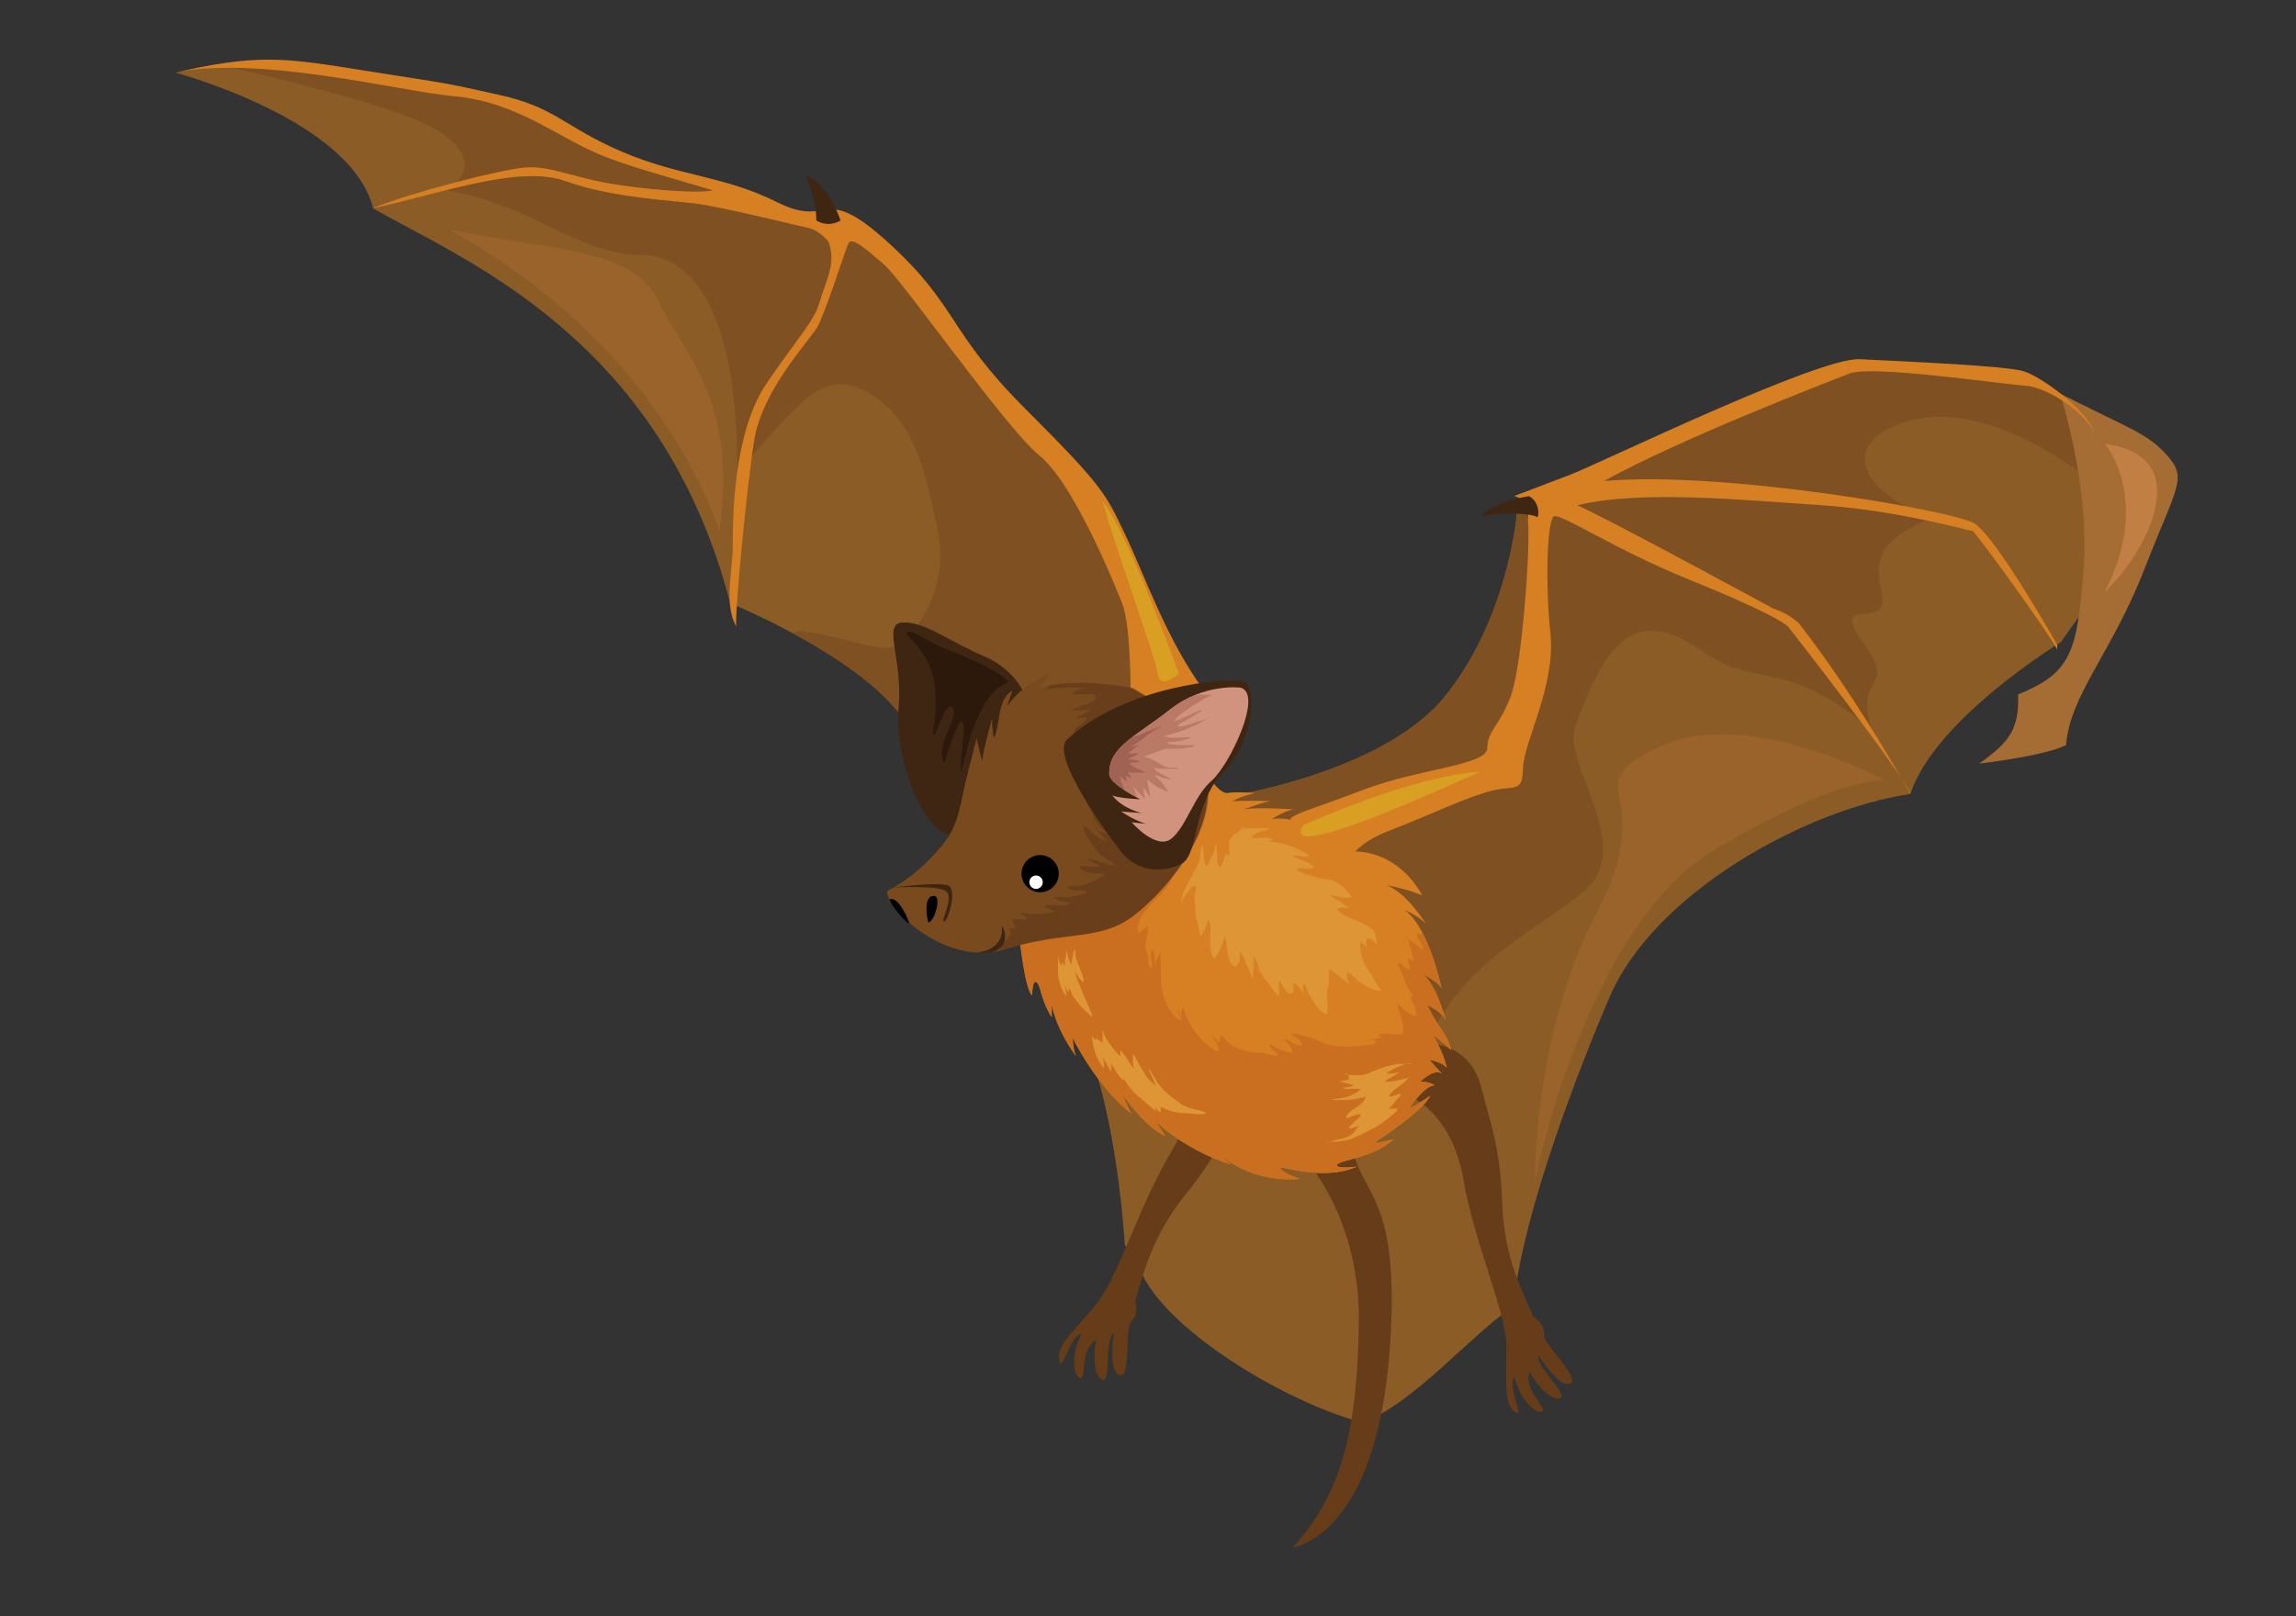 <?xml version="1.0" encoding="UTF-8" standalone="no"?>
<svg
   xmlns:dc="http://purl.org/dc/elements/1.1/"
   xmlns:cc="http://creativecommons.org/ns#"
   xmlns:rdf="http://www.w3.org/1999/02/22-rdf-syntax-ns#"
   xmlns:svg="http://www.w3.org/2000/svg"
   xmlns="http://www.w3.org/2000/svg"
   xmlns:sodipodi="http://sodipodi.sourceforge.net/DTD/sodipodi-0.dtd"
   xmlns:inkscape="http://www.inkscape.org/namespaces/inkscape"
   version="1.1"
   id="svg833"
   xml:space="preserve"
   width="125mm"
   height="88mm"
   viewBox="0 0 472.441 332.598"
   sodipodi:docname="bat.svg"
   inkscape:version="1.0.2-2 (e86c870879, 2021-01-15)"><rect x="0" y="0" width="472.441" height="332.598" fill="#333333" stroke="none"/><defs
     id="defs837"><clipPath
       clipPathUnits="userSpaceOnUse"
       id="clipPath851"><path
         d="M 0,1275.07 H 1064 V 0 H 0 Z"
         id="path849" /></clipPath><clipPath
       clipPathUnits="userSpaceOnUse"
       id="clipPath859"><path
         d="M 73.535,1204.75 H 1034.77 V 96.049 H 73.535 Z"
         id="path857" /></clipPath><clipPath
       clipPathUnits="userSpaceOnUse"
       id="clipPath887"><path
         d="M 510.829,1146.16 H 671.682 V 774.541 H 510.829 Z"
         id="path885" /></clipPath><clipPath
       clipPathUnits="userSpaceOnUse"
       id="clipPath911"><path
         d="M 665.585,1165.38 H 917.66 V 548.678 H 665.585 Z"
         id="path909" /></clipPath><clipPath
       clipPathUnits="userSpaceOnUse"
       id="clipPath1627"><path
         d="m 647.179,380.729 h 65.637 v -83.728 h -65.637 z"
         id="path1625" /></clipPath><clipPath
       clipPathUnits="userSpaceOnUse"
       id="clipPath1979"><path
         d="M 114.771,931.044 H 242.07 V 534.772 H 114.771 Z"
         id="path1977" /></clipPath><clipPath
       clipPathUnits="userSpaceOnUse"
       id="clipPath1995"><path
         d="M 229.294,772.883 H 305.26 V 291.643 H 229.294 Z"
         id="path1993" /></clipPath><clipPath
       clipPathUnits="userSpaceOnUse"
       id="clipPath2011"><path
         d="M 80.069,597.075 H 133.612 V 359.245 H 80.069 Z"
         id="path2009" /></clipPath></defs><sodipodi:namedview
     pagecolor="#ffffff"
     bordercolor="#666666"
     borderopacity="1"
     objecttolerance="10"
     gridtolerance="10"
     guidetolerance="10"
     inkscape:pageopacity="0"
     inkscape:pageshadow="2"
     inkscape:window-width="1920"
     inkscape:window-height="1017"
     id="namedview835"
     showgrid="false"
     inkscape:zoom="0.5647192"
     inkscape:cx="709.33337"
     inkscape:cy="665.96002"
     inkscape:window-x="-8"
     inkscape:window-y="-8"
     inkscape:window-maximized="1"
     inkscape:current-layer="g873"
     inkscape:document-rotation="0"
     units="mm" /><g
     id="g841"
     inkscape:groupmode="layer"
     inkscape:label="Bat animal "
     transform="matrix(1.333,0,0,-1.333,0,1700.093)"><g
       id="g845"><g
         id="g847"
         clip-path="url(#clipPath851)"
         style="opacity:1"><g
           id="g853"><g
             id="g875"><g
               clip-path="url(#clipPath859)"
               opacity="0.5"
               id="g873" /></g></g><g
           id="g1545"
           transform="matrix(0.494,0,0,0.494,27.116,1264.154)"><path
             d="m 0,0 c 0,0 54.808,-14.548 61.713,-42.393 27.845,-16.038 89.931,-40.098 111.571,-123.409 0,0 48.37,-19.601 57.28,-41.876 8.91,-22.276 79.747,15.525 79.747,15.525 0,0 -6.682,39.719 -29.849,64.891 -23.166,25.169 -51.445,60.903 -59.7,71.504 -11.103,12.032 -18.376,10.025 -18.376,10.025 0,0 -19.046,0.891 -30.407,8.909 -31.41,9.802 -37.88,12.427 -55.467,21.383 C 106.488,-10.761 93.345,-6.53 63.495,-1.85 33.646,2.827 14.917,3.409 0,0"
             style="fill:#8b5c26;fill-opacity:1;fill-rule:nonzero;stroke:none"
             id="path1547" /></g><g
           id="g1549"
           transform="matrix(0.494,0,0,0.494,165.608,1201.312)"><path
             d="m 0,0 c -23.166,25.169 -51.445,60.902 -59.7,71.503 -11.103,12.033 -18.376,10.025 -18.376,10.025 0,0 -19.046,0.891 -30.407,8.91 -31.41,9.801 -37.88,12.427 -55.467,21.382 -10.024,4.681 -23.167,8.912 -53.017,13.592 -19.272,3.021 -33.892,4.322 -45.859,3.955 l 0.249,-0.646 c 0,0 38.498,-8.504 57.04,-16.109 18.542,-7.61 18.411,-17.073 9.919,-22.088 27.641,-5.013 41.427,-20.228 60.446,-20.228 19.017,0 30.565,-23.231 30.292,-67.968 19.628,21.85 26.762,33.068 41.024,24.845 14.262,-8.222 17.416,-23.434 21.545,-42.454 4.128,-19.018 -7.085,-32.805 -11.937,-36.132 -4.854,-3.328 -13.307,1.388 -29.286,4.021 -1.538,0.255 -2.921,0.063 -4.166,-0.481 14.518,-7.822 32.679,-19.736 37.803,-32.543 8.909,-22.276 79.746,15.524 79.746,15.524 0,0 -6.682,39.72 -29.849,64.892"
             style="fill:#7f5021;fill-opacity:1;fill-rule:nonzero;stroke:none"
             id="path1551" /></g><g
           id="g1553"
           transform="matrix(0.494,0,0,0.494,174.518,1166.221)"><path
             d="m 0,0 c 0,0 0.445,24.727 -2.673,32.524 -3.118,7.795 -15.37,37.647 -25.84,46.11 -10.469,8.464 -42.77,54.798 -48.56,59.699 -5.793,4.901 -10.025,8.91 -11.139,6.46 -1.114,-2.449 -7.351,-22.276 -9.802,-26.285 -2.449,-4.009 -17.151,-19.602 -19.602,-35.196 -2.45,-15.594 -6.238,-56.135 -5.57,-58.14 -4.008,6.907 -1.113,17.374 -1.113,25.395 0,8.021 0,35.194 10.693,50.789 10.693,15.593 14.702,19.156 16.483,25.395 1.782,6.236 5.346,11.951 2.674,18.784 0,0 -2.897,3.49 -6.014,4.161 -3.119,0.665 -26.731,6.458 -34.752,7.572 -8.018,1.114 -26.508,1.782 -41.432,7.127 -14.925,5.348 -40.988,-4.677 -60.145,-8.463 12.697,5.122 39.874,12.029 47.448,12.697 7.573,0.668 14.702,-2.898 26.062,-4.902 11.361,-2.004 28.736,-3.341 32.747,-2.227 -21.609,6.461 -31.188,8.688 -41.88,14.258 -10.692,5.568 -22.943,13.81 -38.982,15.146 -16.04,1.336 -63.264,13.589 -89.327,6.907 28.514,6.682 36.087,5.122 62.818,0.89 26.731,-4.234 22.499,-3.34 40.542,-7.352 18.044,-4.008 20.271,-10.023 38.537,-17.82 18.267,-7.798 31.633,-7.352 48.561,-15.816 16.931,-8.465 13.366,6.908 34.975,-12.92 21.605,-19.824 17.969,-27.176 42.51,-51.68 C -8.241,68.609 -7.796,66.604 -1.783,54.13 4.232,41.655 11.329,20.712 23.212,4.835 19.38,-3.563 3.788,-11.806 0,0"
             style="fill:#d67f23;fill-opacity:1;fill-rule:nonzero;stroke:none"
             id="path1555" /></g><g
           id="g1557"
           transform="matrix(0.494,0,0,0.494,188.598,1152.251)"><path
             d="m 0,0 c 0,0 50.119,7.127 69.946,31.854 19.825,24.728 22.29,56.899 22.29,56.899 l 75.946,35.323 c 0,0 17.376,12.923 38.538,10.693 21.163,-2.227 45.442,-4.9 45.442,-4.9 l 19.054,-8.146 6.786,-50.887 -15.815,-22.273 c 0,0 -39.43,-24.059 -47.001,-47.449 -33.192,-4.899 -80.194,-31.188 -94.005,-63.484 -13.813,-32.302 -27.845,-72.398 -30.073,-96.679 -13.367,-8.909 -31.186,-30.52 -47.224,-36.31 -25.841,6.906 -67.274,32.298 -70.615,51.902 l -3.566,3.564 c 0,0 -2.226,40.767 -12.92,64.823 C -35.642,-53.462 0,0 0,0"
             style="fill:#8b5c26;fill-opacity:1;fill-rule:nonzero;stroke:none"
             id="path1559" /></g><g
           id="g1561"
           transform="matrix(0.494,0,0,0.494,292.077,1209.496)"><path
             d="m 0,0 c 28.668,13.012 64.66,-19.018 64.66,-19.018 l 0.267,0.312 -3.268,24.501 -19.054,8.147 c 0,0 -24.279,2.672 -45.442,4.9 C -23.999,21.071 -41.375,8.149 -41.375,8.149 l -75.945,-35.323 c 0,0 -2.466,-32.171 -22.29,-56.9 -19.827,-24.726 -69.947,-31.853 -69.947,-31.853 0,0 -2.121,-3.184 -5.425,-8.287 11.807,-19.521 28.816,-46.036 30.091,-48.778 1.956,-4.213 27.01,-61.278 36.309,-28.874 9.3,32.404 34.398,42.161 51.83,56.311 17.432,14.151 -6.675,39.851 -2.223,52.036 9.627,26.333 18.512,38.179 40.022,23.154 16.761,-11.709 24.722,-1.425 52.508,-24.118 -5.496,17.722 8.347,11.756 -2.587,26.969 -10.936,15.216 7.367,4.038 5.94,14.021 -1.428,9.985 -4.412,16.934 15.919,25.237 C -5.353,-23.281 -17.529,-7.958 0,0"
             style="fill:#7f5021;fill-opacity:1;fill-rule:nonzero;stroke:none"
             id="path1563" /></g><g
           id="g1565"
           transform="matrix(0.494,0,0,0.494,218.527,1105.625)"><path
             d="m 0,0 c 0,0 11.564,-5.538 14.906,-24.949 3.341,-19.407 12.918,-40.791 13.365,-50.816 0.445,-10.024 -1.226,-18.711 2.562,-21.718 3.786,-3.006 -2.34,7.462 0,10.802 2.116,-8.131 7.128,-11.805 8.798,-10.802 1.672,1 -6.126,6.795 -4.009,12.252 4.009,-6.905 8.576,-9.357 9.912,-7.795 1.337,1.556 -8.575,10.466 -7.016,12.917 0,0 5.68,-9.245 9.244,-8.799 3.564,0.445 -1.671,6.348 -5.791,11.585 -4.121,5.234 0.797,4.464 -5.235,9.579 -2.895,7.016 -9.134,17.706 -9.691,35.417 -0.557,17.709 -4.12,26.176 -6.348,35.419 C 18.47,12.336 12.677,16.57 4.325,17.684 -4.028,18.798 -5.884,7.378 0,0"
             style="fill:#663c19;fill-opacity:1;fill-rule:nonzero;stroke:none"
             id="path1567" /></g><g
           id="g1569"
           transform="matrix(0.494,0,0,0.494,183.36,1111.855)"><path
             d="m 0,0 c 0,0 5.144,-11.746 -4.993,-28.631 -10.137,-16.885 -16.839,-39.334 -23.047,-47.223 -6.205,-7.884 -13.142,-13.374 -12.236,-18.121 0.906,-4.754 3.099,7.176 7.052,8.18 -3.705,-7.538 -2.305,-13.597 -0.385,-13.927 1.92,-0.332 -0.206,9.145 4.959,11.896 -1.47,-7.848 0.39,-12.684 2.421,-12.377 2.03,0.311 0.337,13.531 3.114,14.372 0,0 -1.726,-10.712 1.262,-12.7 2.991,-1.992 2.878,5.9 3.174,12.552 0.297,6.659 3.518,2.867 2.288,10.678 2.387,7.205 4.641,19.373 15.779,33.153 11.139,13.783 13.963,22.52 18.309,30.978 4.347,8.461 2.722,15.446 -2.878,21.739 C 9.216,16.866 0.356,9.431 0,0"
             style="fill:#663c19;fill-opacity:1;fill-rule:nonzero;stroke:none"
             id="path1571" /></g><g
           id="g1573"
           transform="matrix(0.494,0,0,0.494,202.274,1095.346)"><path
             d="m 0,0 c 0,0 15.74,-17.823 15.146,-49.603 -0.592,-31.778 -4.75,-52.273 -20.791,-69.796 14.257,3.862 27.921,22.277 30.594,64.155 2.673,41.878 -6.658,45.009 -11.053,57.701 C 9.505,15.146 0,0 0,0"
             style="fill:#663c19;fill-opacity:1;fill-rule:nonzero;stroke:none"
             id="path1575" /></g><g
           id="g1577"
           transform="matrix(0.494,0,0,0.494,317.992,1214.622)"><path
             d="M 0,0 C 0,0 9.382,-28.665 7.365,-54.872 5.35,-81.079 3.439,-87.257 -13.08,-94.035 c 0.288,-10.944 -2.594,-14.689 -12.097,-21.601 0,0 20.16,2.305 27.072,5.762 1.153,15.55 14.399,29.086 24.478,55.002 10.079,25.919 13.535,28.226 7.199,35.423 C 27.237,-12.249 21.766,-11.096 0,0"
             style="fill:#a56c34;fill-opacity:1;fill-rule:nonzero;stroke:none"
             id="path1579" /></g><g
           id="g1581"
           transform="matrix(0.494,0,0,0.494,199.329,1149.141)"><path
             d="m 0,0 c 0,0 -7.781,-12.792 7.516,-18.462 9.099,-2.899 6.594,7.913 22.42,14.11 15.824,6.197 21.892,9.497 30.858,12.265 8.967,2.773 11.341,-0.92 11.605,7.521 0.264,8.436 10.288,25.712 8.573,42.197 -1.714,16.483 -0.923,35.341 1.053,36.527 1.979,1.19 18.538,-10.116 42.15,-19.695 23.612,-9.579 30.073,-13.588 31.186,-14.925 1.114,-1.336 36.31,-46.558 38.093,-52.125 0.223,-0.669 -15.37,28.29 -34.752,53.239 -3.341,3.34 -8.019,4.677 -8.019,4.677 0,0 -51.234,27.848 -61.258,32.301 19.601,4.9 52.793,1.559 76.405,0 23.613,-1.559 46.111,-8.021 47.003,-8.021 0.891,0 26.507,-35.638 26.507,-37.2 v 1.562 c 0,0 -19.156,34.08 -26.062,38.09 -6.904,4.01 -79.078,16.485 -115.612,13.144 24.282,13.363 69.946,30.963 76.851,33.635 6.907,2.673 47.449,-3.34 54.578,-3.785 7.128,-0.446 18.265,-8.021 21.83,-14.48 -2.896,7.35 -16.485,17.181 -22.054,18.947 -5.568,1.768 -38.314,3.104 -51.234,3.775 -12.92,0.666 -80.639,-32.301 -90.44,-36.088 -9.801,-3.788 -17.597,-6.683 -17.597,-6.683 0,0 5.233,-0.891 4.342,-7.463 C 74.833,85.156 72.16,48.067 68.709,38.375 65.255,28.687 61.246,27.239 61.246,21.779 61.246,16.324 40.194,15.434 22.598,8.749 4.999,2.067 2.909,1.945 0,0"
             style="fill:#d67f23;fill-opacity:1;fill-rule:nonzero;stroke:none"
             id="path1583" /></g><g
           id="g1585"
           transform="matrix(0.494,0,0,0.494,157.449,1130.235)"><path
             d="m 0,0 c 0,0 1.419,-14.429 3.715,-17.271 0.328,2.952 0.548,5.248 1.749,3.828 1.203,-1.423 1.312,-5.904 4.481,-10.605 v 4.264 c 0,0 0.547,-6.559 7.541,-16.505 -0.982,2.513 -0.982,5.683 -0.982,5.683 0,0 7.433,-15.194 18.254,-23.61 -1.313,2.405 -2.733,6.01 -2.733,6.01 0,0 6.776,-10.053 13.334,-13.006 -1.421,2.733 -3.935,5.466 -3.935,5.466 0,0 8.746,-9.291 24.484,-14.43 l -3.496,3.28 c 0,0 9.07,-9.073 25.137,-7.76 0,0 -5.388,1.774 -6.131,3.257 -0.741,1.483 12.625,-4.305 23.911,0.592 0,0 -6.831,-0.891 -6.237,0.594 0.593,1.486 11.879,2.228 17.671,8.019 -4.604,-1.334 -6.088,-1.185 -6.088,-1.185 0,0 15.297,9.803 17.524,14.702 -5.643,-3.862 -6.535,-3.862 -6.535,-3.862 0,0 4.606,6.979 7.871,7.129 -1.336,1.187 -4.454,1.187 -4.454,1.187 0,0 4.604,4.454 6.831,2.376 -3.267,3.713 -4.011,4.455 -4.011,4.455 0,0 4.159,-0.742 5.495,-2.523 -1.189,5.195 -4.306,10.247 -4.306,10.247 0,0 4.306,-3.117 5.643,-4.752 -1.04,5.048 -4.306,7.278 -7.425,14.109 5.049,-2.379 5.792,-4.903 5.792,-4.903 0,0 -2.673,10.842 -7.278,14.702 5.941,-3.267 5.941,-4.753 5.941,-4.753 0,0 -3.863,19.305 -11.584,24.653 4.603,-1.931 6.682,-4.307 6.682,-4.307 0,0 -5.938,9.653 -12.177,12.029 6.684,-1.186 10.989,-3.121 10.989,-3.121 0,0 -6.295,13.235 -20.893,13.745 -14.598,0.514 -11.778,11.354 -26.034,10.167 4.158,2.524 6.683,2.971 6.683,2.971 0,0 -11.349,0.776 -15.411,-0.022 6.94,2.631 8.414,2.598 8.414,2.598 0,0 -8.597,0.246 -12.161,-0.052 2.972,1.632 7.125,2.56 7.125,2.56 0,0 -3.907,0.442 -8.015,0.115 -2.377,-0.89 -5.493,3.754 -5.493,3.754 z"
             style="fill:#d67f23;fill-opacity:1;fill-rule:nonzero;stroke:none"
             id="path1587" /></g><g
           id="g1589"
           transform="matrix(0.494,0,0,0.494,217.552,1121.605)"><path
             d="M 0,0 C -0.147,0.244 -0.284,0.467 -0.41,0.655 -0.353,0.381 -0.196,0.173 0,0"
             style="fill:#c96f1f;fill-opacity:1;fill-rule:nonzero;stroke:none"
             id="path1591" /></g><g
           id="g1593"
           transform="matrix(0.494,0,0,0.494,181.821,1120.074)"><path
             d="M 0,0 C -0.097,-1.194 0.122,-3.021 0.817,-4.148 0.894,-2.777 -0.137,-1.437 0,0"
             style="fill:#c96f1f;fill-opacity:1;fill-rule:nonzero;stroke:none"
             id="path1595" /></g><g
           id="g1597"
           transform="matrix(0.494,0,0,0.494,222.504,1122.747)"><path
             d="M 0,0 C 0.011,-0.061 0.02,-0.1 0.02,-0.1 0.02,-0.1 0.018,-0.065 0,0"
             style="fill:#c96f1f;fill-opacity:1;fill-rule:nonzero;stroke:none"
             id="path1599" /></g><g
           id="g1601"
           transform="matrix(0.494,0,0,0.494,220.754,1106.198)"><path
             d="m 0,0 c -5.644,-3.862 -6.535,-3.862 -6.535,-3.862 0,0 4.605,6.979 7.871,7.129 C 0,4.454 -3.118,4.454 -3.118,4.454 c 0,0 4.603,4.454 6.831,2.376 -3.268,3.713 -4.011,4.455 -4.011,4.455 0,0 4.158,-0.742 5.495,-2.523 -1.189,5.195 -4.306,10.247 -4.306,10.247 0,0 4.306,-3.117 5.643,-4.752 -1.04,5.048 -4.306,7.278 -7.426,14.109 5.05,-2.38 5.792,-4.903 5.792,-4.903 0,0 -2.672,10.842 -7.277,14.702 5.086,-2.796 5.815,-4.284 5.921,-4.653 -0.2,0.967 -2.087,9.784 -5.661,16.871 -0.619,0.158 -1.255,0.291 -1.921,0.403 -0.322,-1.766 2.39,-3.629 1.79,-5.36 -0.951,0.749 -1.807,1.608 -2.773,2.361 -0.515,0.403 -1.37,0.782 -1.917,1.307 0.252,-0.886 0.463,-1.808 0.717,-2.66 0.446,-1.488 0.92,-2.667 1.047,-4.216 -0.597,0.179 -1.227,0.46 -1.713,0.865 -0.02,-1.221 0.618,-2.405 0.582,-3.718 -1.577,0.003 -2.172,2.012 -3.657,2.149 0.164,-1.622 1.264,-3.129 1.746,-4.664 0.379,-1.208 0.793,-2.206 1.429,-3.307 0.4,-0.691 1.492,-1.973 1.295,-2.838 -0.366,0.092 -0.724,0.255 -0.992,0.495 1.037,-1.731 2.471,-4.614 2.067,-6.243 -1.491,-0.304 -5.683,3.283 -6.213,4.727 0.369,-0.782 0.428,-1.638 0.64,-2.469 0.329,-1.294 0.925,-2.496 1.251,-3.785 0.334,-1.313 0.423,-2.872 0.22,-4.222 -0.771,-0.117 -1.605,-0.042 -2.39,-0.042 -1.341,0 -4.306,0.563 -5.447,-0.275 0.446,-0.315 1.214,-0.351 1.544,-0.754 -1.334,-0.215 -2.647,-0.412 -4.005,-0.313 0.597,-0.358 2.071,-0.411 1.747,-1.356 -0.157,-0.453 -1.41,-0.428 -1.974,-0.525 -2.62,-0.455 -5.246,-0.623 -7.893,-0.589 -2.622,0.034 -5.804,0.72 -8.119,1.9 -0.935,0.474 -1.832,0.804 -2.855,1.043 -1.73,0.403 -3.58,1.328 -5.385,1.098 0.788,-1.052 3.749,-2.131 3.142,-3.758 -1.816,-0.223 -3.808,2.041 -5.788,2.148 1.004,-0.757 3.202,-2.942 2.812,-4.336 -2.206,0.184 -5.391,1.654 -7.146,2.918 0.042,-0.713 0.616,-1.322 1.047,-1.865 0.41,-0.513 1.641,-1.257 1.741,-1.839 -0.956,-0.27 -2.691,0.233 -3.632,0.492 -2.003,0.556 -4.118,0.09 -6.132,0.771 -1.421,0.481 -3.225,0.967 -4.484,1.756 -1.428,0.895 -2.327,2.195 -3.503,3.353 -0.433,-0.288 -0.281,-1.747 -0.564,-2.329 -0.753,0.28 -2.091,1.876 -2.434,2.662 0.108,-0.96 3.093,-4.727 2.064,-5.416 -0.699,-0.467 -3.089,1.69 -3.64,2.133 -3.29,2.641 -6.133,7.21 -7.25,11.262 -1.06,-0.237 -0.598,-2.878 -0.738,-3.73 -0.081,0.101 -0.155,0.218 -0.225,0.333 -0.008,-0.138 -0.014,-0.277 -0.049,-0.419 -3.295,1.753 -5.336,6.818 -5.805,10.275 -0.467,3.442 -0.099,6.992 -0.474,10.437 -0.903,-0.626 -1.392,-2.869 -1.595,-3.978 -0.003,0.906 -0.184,4.927 -0.805,5.373 -1.28,-1.213 0.684,-4.619 -0.539,-5.809 -0.961,0.819 -0.596,2.568 -0.838,3.655 -0.291,1.302 -0.85,1.998 -0.803,3.385 0.07,2.03 1.087,3.97 0.788,6.037 -1.218,-0.479 -2.033,-1.643 -3.222,-2.093 -0.842,8.704 11.329,11.722 11.159,20.445 l -13.879,5.799 -34.111,-28.38 c 0,0 1.419,-14.429 3.715,-17.272 0.328,2.952 0.547,5.248 1.749,3.828 1.203,-1.422 1.312,-5.903 4.481,-10.604 v 4.264 c 0,0 0.547,-6.559 7.541,-16.505 -0.982,2.512 -0.982,5.682 -0.982,5.682 0,0 7.433,-15.193 18.254,-23.609 -1.313,2.405 -2.733,6.01 -2.733,6.01 0,0 6.776,-10.053 13.334,-13.006 -1.421,2.732 -3.935,5.466 -3.935,5.466 0,0 8.746,-9.291 24.484,-14.43 l -3.318,3.11 c 1.281,-1.184 10.131,-8.8 24.959,-7.59 0,0 -5.388,1.774 -6.131,3.256 -0.741,1.484 12.625,-4.304 23.911,0.593 0,0 -6.831,-0.891 -6.237,0.594 0.592,1.486 11.878,2.227 17.67,8.018 -4.603,-1.334 -6.087,-1.184 -6.087,-1.184 0,0 15.296,9.803 17.524,14.702"
             style="fill:#c96f1f;fill-opacity:1;fill-rule:nonzero;stroke:none"
             id="path1603" /></g><g
           id="g1605"
           transform="matrix(0.494,0,0,0.494,217.328,1130.441)"><path
             d="M 0,0 C -0.137,0.479 -0.283,0.951 -0.462,1.387 -0.624,0.81 -0.386,0.369 0,0"
             style="fill:#c96f1f;fill-opacity:1;fill-rule:nonzero;stroke:none"
             id="path1607" /></g><g
           id="g1609"
           transform="matrix(0.494,0,0,0.494,158.33,1167.819)"><path
             d="m 0,0 c 0,0 -2.83,8.369 -13.2,12.729 -10.371,4.361 -18.032,10.607 -24.986,10.49 -6.955,-0.118 -0.116,-10.728 -1.531,-26.756 -1.415,-16.027 8.012,-40.426 17.559,-39.834 C -12.611,-42.781 0,0 0,0"
             style="fill:#3f2612;fill-opacity:1;fill-rule:nonzero;stroke:none"
             id="path1611" /></g><g
           id="g1613"
           transform="matrix(0.494,0,0,0.494,155.421,1169.971)"><path
             d="m 0,0 c 2.04,0.856 -8.132,6.364 -16.617,9.548 -8.487,3.183 -13.083,7.423 -14.616,6.364 -1.532,-1.061 7.661,-5.775 8.721,-17.207 1.062,-11.432 -1.413,-12.611 -0.234,-15.322 1.766,2.711 3.888,11.434 5.892,8.604 2.003,-2.83 -5.892,-11.667 -2.711,-16.97 2.357,7.307 5.067,14.966 5.892,12.493 0.825,-2.477 -1.415,-13.437 -0.472,-15.323 C -10.963,-12.609 -6.483,-2.707 0,0"
             style="fill:#2d190c;fill-opacity:1;fill-rule:nonzero;stroke:none"
             id="path1615" /></g><g
           id="g1617"
           transform="matrix(0.494,0,0,0.494,145.779,1145.322)"><path
             d="m 0,0 c 0,0 -7.314,-9.967 -17.781,-15.098 -1.677,-3.518 16.943,-24.322 36.739,-18.281 19.795,6.04 29.978,2.17 40.933,11.076 12.582,10.229 44.119,44.953 -1.175,70.453 0,0 -18.455,3.69 -28.855,0 1.007,2.348 3.355,4.699 3.355,4.699 0,0 -8.221,-2.686 -13.587,-10.235 0,0 1.259,3.609 1.593,4.834 -4.902,-2.785 -3.676,-11.25 -5.792,-14.814 -0.78,4.677 -0.446,6.236 -0.446,6.236 0,0 -3.119,-10.58 -3.119,-13.589 -1.671,6.126 -1.78,7.242 -1.78,7.242 0,0 -2.341,-9.022 -3.565,-14.036 C 5.294,13.478 4.675,5.89 0,0"
             style="fill:#7a4a1f;fill-opacity:1;fill-rule:nonzero;stroke:none"
             id="path1619" /></g><g
           id="g1621"
           transform="matrix(0.494,0,0,0.494,-165.554,981.902)"><g
             id="g1623" /><g
             id="g1635"><g
               clip-path="url(#clipPath1627)"
               opacity="0.3"
               id="g1633"><g
                 transform="translate(689.198,379.093)"
                 id="g1631"><path
                   d="m 0,0 c 0,0 -15.396,3.073 -25.988,0.797 l -1.562,-1.588 c 0.74,0.598 1.885,0.568 2.779,0.615 1.712,0.087 3.342,0.333 5.072,0.33 2.265,-0.002 4.523,-0.091 6.777,-0.162 -1.58,-0.086 -3.241,0.079 -4.701,-0.717 -0.422,-0.231 -1.298,-0.755 -1.298,-1.3 1.897,-0.063 3.787,-0.016 5.683,0 0.646,0.008 1.513,0.149 1.625,-0.715 0.185,-1.449 -3.121,-2.27 -4.045,-2.633 -1.278,-0.504 -2.687,-0.937 -3.828,-1.725 1.036,0.037 2.066,0.018 3.102,0.092 1.007,0.069 2.15,0.361 3.154,0.223 -1.45,-0.993 -3.069,-1.69 -4.54,-2.633 1.093,-0.278 2.237,0.343 3.287,0.125 -0.487,-1.64 -2.374,-2.153 -3.469,-3.285 -0.801,-0.828 -0.396,-2.021 -0.522,-3.098 -0.138,-1.181 -0.678,-2.774 -0.041,-3.906 0.467,-0.833 1.637,-1.289 2.438,-1.695 1.705,-0.868 3.474,-1.612 5.155,-2.526 2.7,-1.468 4.347,-3.773 5.485,-6.563 0.257,-0.634 0.688,-1.798 0.25,-2.407 -0.563,-0.78 -2.005,-0.531 -2.84,-0.597 -0.201,-0.726 0.197,-1.396 0.35,-2.088 0.25,-1.124 -0.469,-0.975 -1.44,-0.836 -2.096,0.297 -3.998,1.141 -5.846,2.136 -0.1,-0.539 0.191,-0.962 0.467,-1.397 0.346,-0.548 0.343,-0.967 0.573,-1.546 0.276,-0.702 0.761,-1.394 1.075,-2.098 0.212,-0.483 0.362,-1.017 0.588,-1.484 0.482,-0.997 1.343,-1.967 2.067,-2.806 0.505,-0.583 1.518,-1.226 1.803,-1.951 -1.158,-0.009 -3.071,1.118 -3.623,2.164 0.421,-1.078 1.45,-1.948 2.165,-2.837 0.451,-0.561 1.32,-1.211 1.573,-1.874 -1.733,0.602 -3.4,1.763 -4.795,2.942 -0.598,0.506 -1.612,1.784 -2.351,1.954 -0.162,-1.28 0.408,-2.301 1.053,-3.372 1.1,-1.833 2.206,-3.668 3.709,-5.225 0.745,-0.769 1.718,-1.32 2.563,-1.975 0.599,-0.461 2.126,-0.982 2.367,-1.677 -1.681,-0.259 -3.411,0.646 -5,1.088 -0.811,0.223 -1.591,0.45 -2.378,0.749 -0.365,0.136 -0.708,0.378 -1.113,0.356 0.722,-1.533 2.817,-1.653 4.049,-2.5 -2.073,-0.45 -4.401,0.184 -6.516,-0.043 -0.437,-1.093 2.36,-1.939 3.122,-2.124 1.482,-0.355 3.064,-0.052 4.55,-0.243 0.301,-0.783 -1.273,-1.216 -1.763,-1.48 -1.646,-0.891 -3.548,-1.789 -5.379,-2.175 -0.848,-0.178 -1.451,-0.26 -2.335,-0.247 -0.529,0.009 -1.639,0.101 -2.014,-0.303 0.254,-0.909 1.66,-0.917 2.409,-1.03 0.777,-0.115 2.86,0.27 3.457,-0.223 0,-1.003 -1.31,-0.985 -1.988,-1.139 -1.263,-0.291 -2.301,-0.755 -3.635,-0.776 -1.546,-0.024 -3.191,0.194 -4.716,-0.01 1.517,-1.015 3.34,-1.439 5.117,-1.737 0.063,-0.171 0.072,-0.373 0,-0.543 -1.373,-0.139 -2.701,-0.218 -4.083,-0.218 -0.976,-0.002 -2.441,0.286 -3.38,0.008 -1.506,-0.443 2.833,-1.802 3.09,-2.014 -0.491,-0.223 -1.059,-0.179 -1.582,-0.237 -0.666,-0.07 -1.253,-0.325 -1.893,-0.432 -0.803,-0.136 -1.766,0 -2.571,0 -0.961,0 -2.016,-0.13 -2.958,0.035 -0.662,0.115 -1.152,0.358 -1.837,0.257 -0.088,-0.509 0.427,-0.593 0.824,-0.836 0.521,-0.318 0.926,-0.721 1.333,-1.174 -0.668,-0.063 -1.37,-0.019 -2.043,-0.016 -0.522,0.003 -2.162,0.304 -2.575,-0.082 -0.66,-0.618 1,-1.75 0.858,-2.575 -0.696,-0.019 -1.476,-0.098 -2.169,-0.191 1.07,-1.311 0.399,-2.273 -0.597,-3.397 -0.47,-0.528 -0.987,-1.037 -1.339,-1.66 -0.246,-0.436 -0.352,-0.951 -0.662,-1.344 -0.158,-0.2 -0.359,-0.356 -0.574,-0.498 0.751,0.154 1.505,0.332 2.262,0.563 19.795,6.04 29.978,2.17 40.933,11.076 C 13.757,-60.225 45.294,-25.5 0,0"
                   style="fill:#3f2612;fill-opacity:1;fill-rule:nonzero;stroke:none"
                   id="path1629" /></g></g></g></g><g
           id="g1637"
           transform="matrix(0.494,0,0,0.494,143.268,1132.981)"><path
             d="M 0,0 C 0,0 -1.843,7.659 1.453,8.24 4.75,8.819 1.745,-0.484 0,0"
             style="fill:#000000;fill-opacity:1;fill-rule:nonzero;stroke:none"
             id="path1639" /></g><g
           id="g1641"
           transform="matrix(0.494,0,0,0.494,145.613,1133.316)"><path
             d="m 0,0 c 0.505,-3.022 5.234,9.986 1.165,10.953 -4.074,0.973 -16.711,-0.734 -16.711,-0.734 0,0 14.135,0.706 16.415,-1.187 C 3.149,7.142 -0.145,0.871 0,0"
             style="fill:#3f2612;fill-opacity:1;fill-rule:nonzero;stroke:none"
             id="path1643" /></g><g
           id="g1645"
           transform="matrix(0.494,0,0,0.494,140.333,1132.972)"><path
             d="M 0,0 C -0.002,0.23 -3.266,8.486 -6.126,7.169 -5.343,4.714 0.01,-1.342 0,0"
             style="fill:#000000;fill-opacity:1;fill-rule:nonzero;stroke:none"
             id="path1647" /></g><g
           id="g1649"
           transform="matrix(0.494,0,0,0.494,163.435,1140.495)"><path
             d="m 0,0 c 0,-3.215 -2.605,-5.821 -5.818,-5.821 -3.215,0 -5.821,2.606 -5.821,5.821 0,3.212 2.606,5.817 5.821,5.817 C -2.605,5.817 0,3.212 0,0"
             style="fill:#000000;fill-opacity:1;fill-rule:nonzero;stroke:none"
             id="path1651" /></g><g
           id="g1653"
           transform="matrix(0.494,0,0,0.494,160.966,1139.178)"><path
             d="m 0,0 c 0,-1.158 -0.938,-2.095 -2.094,-2.095 -1.155,0 -2.093,0.937 -2.093,2.095 0,1.155 0.938,2.093 2.093,2.093 C -0.938,2.093 0,1.155 0,0"
             style="fill:#ffffff;fill-opacity:1;fill-rule:nonzero;stroke:none"
             id="path1655" /></g><g
           id="g1657"
           transform="matrix(0.494,0,0,0.494,164.732,1161.242)"><path
             d="m 0,0 c -5.327,-4.885 11.314,-27.931 16.735,-35.003 5.423,-7.074 14.23,-6.613 19.253,-3.721 5.027,2.893 3.376,19.044 12.923,28.586 9.545,9.546 10.607,27.106 6.011,28.284 C 50.324,19.323 18.387,16.855 0,0"
             style="fill:#3f2612;fill-opacity:1;fill-rule:nonzero;stroke:none"
             id="path1659" /></g><g
           id="g1661"
           transform="matrix(0.494,0,0,0.494,191.503,1169.214)"><path
             d="m 0,0 c 0,0 -11.432,1.529 -22.039,-6.837 -10.608,-8.369 -19.447,-11.809 -18.976,-20.461 0.591,-3.11 9.664,-7.588 9.664,-7.588 0,0 -6.246,0.239 -8.72,1.18 3.3,-4.245 9.193,-5.49 9.193,-5.49 0,0 -6.129,0.419 -6.483,0.537 4.243,-2.947 7.778,-3.891 7.778,-3.891 l -4.477,0.475 c 0,0 7.779,-8.959 12.492,-5.069 4.714,3.89 6.975,13.253 12.494,18.033 C -3.558,-24.332 7.22,-2.04 0,0"
             style="fill:#d1937d;fill-opacity:1;fill-rule:nonzero;stroke:none"
             id="path1663" /></g><g
           id="g1665"
           transform="matrix(0.494,0,0,0.494,236.007,1198.781)"><path
             d="m 0,0 c 0,0 -11.026,-1.56 -15.148,-6.459 6.905,1.781 16.596,0.89 17.487,0 C 3.229,-7.35 3.675,-1.782 0,0"
             style="fill:#3f2612;fill-opacity:1;fill-rule:nonzero;stroke:none"
             id="path1667" /></g><g
           id="g1669"
           transform="matrix(0.494,0,0,0.494,129.748,1241.349)"><path
             d="M 0,0 C 0,0 -3.118,10.248 -10.914,14.259 -10.469,12.698 -7.573,7.353 -7.573,0 -3.563,-2.447 0,0 0,0"
             style="fill:#3f2612;fill-opacity:1;fill-rule:nonzero;stroke:none"
             id="path1671" /></g><g
           id="g1673"
           transform="matrix(0.494,0,0,0.494,150.69,1128.326)"><path
             d="M 0,0 C 0,0 8.796,0.256 8.028,8.219 9.291,7.338 11.413,-1.358 0,0"
             style="fill:#3f2612;fill-opacity:1;fill-rule:nonzero;stroke:none"
             id="path1675" /></g><g
           id="g1677"
           transform="matrix(0.494,0,0,0.494,189.416,1168.584)"><path
             d="M 0,0 C -0.259,0.018 -0.531,-0.006 -0.803,-0.045 -0.514,-0.058 -0.225,-0.065 0,0"
             style="fill:#7a4a1f;fill-opacity:1;fill-rule:nonzero;stroke:none"
             id="path1679" /></g><g
           id="g1681"
           transform="matrix(0.494,0,0,0.494,182.344,1165.187)"><path
             d="M 0,0 C 1.472,0.998 2.863,2.087 4.412,2.977 5.794,3.771 7.119,4.69 8.548,5.393 8.898,5.562 9.249,5.77 9.61,5.945 7.795,5.835 5.953,6.123 4.182,5.71 3.987,5.662 3.796,5.603 3.603,5.55 1.286,4.544 -1.122,3.189 -3.491,1.318 -14.1,-7.051 -22.938,-10.49 -22.467,-19.143 c 0.426,-2.242 5.252,-5.19 7.917,-6.663 0.231,-0.029 0.461,-0.062 0.694,-0.09 0.011,0.386 -0.314,0.874 -0.445,1.225 -0.215,0.57 -0.49,1.096 -0.555,1.711 0.453,-0.327 0.814,-0.889 1.179,-1.311 0.717,-0.83 1.583,-1.55 2.336,-2.351 0.053,0.494 -0.17,1.06 -0.307,1.526 -0.207,0.702 -0.209,1.386 -0.237,2.117 0.367,-0.351 0.633,-0.78 0.897,-1.215 0.421,-0.698 1.054,-1.467 1.271,-2.248 -0.122,0.775 -0.114,1.535 -0.283,2.321 -0.155,0.728 -0.267,1.468 -0.41,2.198 -0.077,0.396 -0.268,0.799 -0.168,1.211 0.236,0.003 0.496,-0.285 0.677,-0.434 0.515,-0.428 1.037,-0.847 1.585,-1.238 0.845,-0.602 1.863,-0.985 2.79,-1.459 0.373,-0.191 0.907,-0.548 1.333,-0.341 -0.05,0.265 -0.269,0.451 -0.418,0.666 -0.358,0.519 -0.632,1.042 -1.045,1.53 -0.556,0.661 -1.159,1.259 -1.779,1.857 -0.264,0.255 -0.766,0.616 -0.612,1.01 0.53,-0.129 1.087,-0.469 1.607,-0.677 1.162,-0.466 2.381,-0.568 3.584,-0.869 -0.941,0.654 -2.034,1.247 -3.076,1.731 -0.691,0.32 -2.408,1.048 -2.547,1.998 0.255,0.091 0.587,-0.041 0.863,-0.098 0.435,-0.091 0.808,-0.136 1.263,-0.136 1.015,0.005 2.032,0.003 3.046,0.003 0.792,-0.003 1.73,-0.137 2.502,0.018 -0.267,0.259 -0.83,0.285 -1.183,0.304 -0.951,0.055 -1.876,-0.105 -2.789,0.241 -2.348,0.886 -4.346,2.904 -6.959,3.091 0.894,0.506 1.885,0.807 2.856,1.138 1.147,0.385 2.266,0.851 3.409,1.244 1.059,0.37 2.34,0.148 3.45,0.168 1.488,0.029 2.981,0.128 4.443,0.409 0.289,0.055 1.405,0.16 1.597,0.451 0.163,0.253 0.089,0.151 -0.243,0.236 -0.612,0.153 -1.435,0.013 -2.059,0.02 -1.032,0.01 -2.065,0.05 -3.091,0.142 -0.728,0.065 -2.545,0 -3.021,0.749 1.049,0.105 2.108,0.199 3.153,0.322 0.948,0.114 1.887,0.422 2.806,0.666 0.385,0.102 1.083,0.194 1.394,0.516 -1.017,0.123 -2.104,0.008 -3.126,0.008 -1.1,0.003 -2.227,-0.084 -3.325,-0.013 -0.665,0.044 -1.525,0.472 -2.176,0.336 1.437,0.405 2.843,0.882 4.28,1.275 2.132,0.582 4.124,1.467 6.122,2.413 0.969,0.456 1.86,1.043 2.802,1.546 0.448,0.236 1.009,0.416 1.321,0.841 C 7.59,-1.983 5.793,-2.242 4.331,-2.701 2.491,-3.277 0.706,-4.302 -1.308,-3.896 c 0.154,0.124 0.293,0.298 0.441,0.43 0.421,0.379 0.934,0.573 1.43,0.872 1.234,0.739 2.54,1.415 3.721,2.24 0.658,0.459 1.894,0.915 2.252,1.66 C 5.218,0.823 3.95,0.17 2.664,-0.387 1.61,-0.844 0.541,-1.333 -0.521,-1.763 -0.894,-1.915 -1.686,-2.273 -2.155,-2.086 -1.558,-1.314 -0.807,-0.547 0,0"
             style="fill:#ba7965;fill-opacity:1;fill-rule:nonzero;stroke:none"
             id="path1683" /></g><g
           id="g1685"
           transform="matrix(0.494,0,0,0.494,174.735,1157.182)"><path
             d="m 0,0 c -0.129,0.097 -0.669,0.433 -0.61,0.66 0.078,0.304 1.338,0.276 1.586,0.314 0.435,0.068 1.011,0.11 1.393,0.362 -0.447,0.304 -1.015,0.346 -1.534,0.445 -0.43,0.084 -0.852,0.108 -1.287,0.142 -0.187,0.015 -0.557,0.015 -0.646,0.235 0.154,0.145 0.369,0.192 0.554,0.273 0.375,0.163 0.745,0.322 1.124,0.465 0.377,0.145 0.711,0.345 1.069,0.518 0.19,0.091 0.379,0.104 0.385,0.296 0.006,0.152 0.008,0.06 -0.08,0.115 -0.156,0.097 -0.789,0 -0.978,0 -0.7,-0.003 -1.417,-0.048 -2.117,0.002 0.116,0.168 0.346,0.258 0.507,0.375 0.357,0.265 0.665,0.587 1.013,0.862 C 1.037,5.58 1.757,6.12 2.465,6.565 2.084,6.403 1.652,6.321 1.255,6.212 0.771,6.078 0.288,5.902 -0.204,5.795 0.124,6.136 0.593,6.393 0.974,6.662 1.917,7.33 2.855,8.006 3.79,8.683 4.292,9.05 4.771,9.427 5.239,9.83 c 0.516,0.446 1.114,0.781 1.677,1.16 0.716,0.481 1.558,0.803 2.251,1.309 C 8.937,12.346 8.664,12.215 8.454,12.128 7.943,11.921 7.448,11.67 6.937,11.46 6.129,11.127 5.302,10.847 4.492,10.517 3.771,10.224 3.08,9.841 2.342,9.586 1.634,9.343 0.905,9.165 0.21,8.882 0.132,8.85 0.057,8.819 -0.018,8.784 -4.495,5.316 -7.331,2.059 -7.059,-2.933 c 0.28,-1.466 2.442,-3.233 4.649,-4.692 0.006,0.13 0.019,0.268 0.001,0.385 -0.05,0.353 -0.347,0.663 -0.486,0.993 -0.203,0.487 -0.502,1.045 -0.584,1.567 -0.066,0.429 -0.104,0.909 -0.057,1.341 0.644,-0.484 1.123,-1.165 1.798,-1.635 0.094,0.184 0.021,0.572 0.021,0.784 0,0.269 -0.088,0.76 0.043,0.996 0.491,-0.291 0.96,-0.639 1.45,-0.922 0.071,0.266 -0.348,0.777 -0.476,0.984 -0.242,0.394 -0.498,0.781 -0.42,1.264 0.218,-0.053 0.444,-0.182 0.663,-0.255 0.383,-0.131 0.826,-0.07 1.228,-0.07 0.845,0.002 1.689,0.002 2.532,0.002 0.168,0 0.915,-0.121 1.033,0.052 -0.8,0.396 -1.653,0.684 -2.459,1.073 C 1.233,-0.756 0.58,-0.423 0,0"
             style="fill:#a06253;fill-opacity:1;fill-rule:nonzero;stroke:none"
             id="path1687" /></g><g
           id="g1689"
           transform="matrix(0.494,0,0,0.494,191.113,1147.447)"><path
             d="M 0,0 C 3.234,0 6.88,0.503 10.053,-0.055 8.889,-0.587 4.273,-1.32 4.392,-2.953 c 1.629,-0.27 5.368,0.841 6.493,-0.6 -0.635,-0.487 -1.79,-0.495 -2.607,-0.545 2.931,0.053 5.943,-0.398 8.664,-1.519 1.678,-0.692 4.219,-1.691 5.352,-3.064 -1.767,-0.356 -3.546,0.291 -5.308,0.257 2.077,-1.449 5.045,-1.689 6.832,-3.582 -0.815,-0.914 -4.043,-0.152 -5.263,-0.311 -0.719,-1.358 5.441,-2.723 6.288,-3.006 1.768,-0.591 3.495,-0.267 5.179,-1.053 2.165,-1.009 4.253,-3.07 5.569,-5.055 -2.231,-0.704 -4.685,0.368 -6.858,0.679 0.864,-0.922 2.671,-1.682 3.743,-2.444 0.835,-0.595 1.684,-1.294 2.661,-1.635 -1.189,0.025 -2.936,0.277 -4.053,-0.092 0.061,-1.485 3.55,-2.79 4.714,-3.285 2.033,-0.868 3.914,-1.557 5.681,-2.898 0.813,-0.619 1.042,-0.878 1.424,-1.908 0.431,-1.158 0.169,-3.27 1.203,-4.041 -0.112,0.696 -2.911,3.087 -3.63,2.686 -0.798,-0.445 -0.393,-2.18 -0.296,-2.942 -0.269,0.817 -1.207,1.43 -1.96,1.781 -0.482,-3.055 1.044,-6.762 2.776,-9.215 1.387,-1.968 2.492,-3.913 3.699,-5.966 -2.409,0.058 -4.896,1.494 -6.822,2.849 -1.193,0.841 -2.426,2.631 -3.825,2.961 0.083,-0.698 -0.124,-1.479 0.088,-2.144 0.155,-0.487 0.578,-0.718 0.522,-1.261 -1.249,0.381 -2.542,1.929 -3.668,2.652 -0.874,0.561 -1.715,1.284 -2.615,1.758 -0.079,-1.192 0.01,-2.407 0,-3.608 -0.016,-1.553 -0.574,-2.887 -0.559,-4.438 0.02,-1.837 0.464,-4.397 -0.059,-6.121 -2.343,0.65 -4.27,4.07 -5.476,6.035 -0.549,0.893 -0.968,3.087 -1.703,3.594 -0.479,-0.854 -0.135,-2.842 -0.117,-3.864 0.051,1.121 -1.981,4.158 -3.248,3.98 -0.032,-0.976 0.582,-3.377 -0.855,-3.257 -1.603,0.131 -2.41,3.062 -3.504,3.946 -0.23,-1.552 0.161,-3.186 -0.072,-4.732 -1.251,0.781 -2.009,2.229 -2.845,3.42 -1.017,1.445 -2.544,2.962 -3.229,4.569 -0.603,1.414 -0.664,3.196 -1.817,4.415 0.071,-2.33 -0.092,-4.602 -0.301,-6.887 -0.494,0.313 -0.398,0.819 -0.593,1.311 -0.473,1.176 -1.037,2.285 -1.491,3.469 -0.287,0.749 -1.172,3.168 -1.912,3.631 -0.188,-1.223 0.214,-2.431 -0.405,-3.561 -0.759,-1.385 -1.601,-1.456 -2.453,0.045 -0.77,1.357 -1.138,3.33 -1.267,4.853 -0.076,0.917 -0.275,2.696 -0.767,3.503 -0.103,-2.424 -1.746,-5.212 -3.044,-7.15 -1.608,1.63 -1.391,4.957 -1.387,7.068 10e-4,1.359 0.395,4.216 -0.539,5.187 -0.626,-1.086 -0.602,-2.314 -1.31,-3.43 -0.342,-0.538 -0.776,-1.175 -1.059,-1.642 -0.909,1.322 -0.444,2.878 -1.049,4.311 -0.663,1.569 -0.666,2.644 -0.675,4.339 -0.009,1.384 -0.408,2.727 -0.276,4.119 0.09,0.941 0.626,1.821 0.602,2.746 -1.438,0.304 -1.705,-0.42 -2.373,-1.421 -0.736,-1.099 -1.937,-2.388 -2.331,-3.654 0.104,3.621 2.343,6.213 3.827,9.344 0.651,1.375 1.598,2.732 1.926,4.228 0.259,1.18 0.12,3.325 0.729,4.323 0.5,-1.289 0.403,-2.83 0.68,-4.187 0.198,-0.969 0,-2.89 1.177,-1.828 0.412,0.374 0.492,1.365 0.742,1.86 0.288,0.566 0.74,1.025 0.975,1.622 0.363,0.919 0.3,1.934 0.66,2.859 0.949,-1.853 -0.117,-5.639 1.291,-7.164 1.083,1.093 1.341,3.01 1.984,4.386 0.388,-0.207 0.519,-0.671 0.979,-0.767 0.269,1.404 -0.347,3.112 0.021,4.477 0.558,2.068 3.336,2.99 4.657,4.513"
             style="fill:#dd9536;fill-opacity:1;fill-rule:nonzero;stroke:none"
             id="path1691" /></g><g
           id="g1693"
           transform="matrix(0.494,0,0,0.494,201.173,1147.976)"><path
             d="M 0,0 C 0,0 33.793,15.441 55.395,16.728 46.177,12.831 -7.991,-12.561 0,0"
             style="fill:#d99f23;fill-opacity:1;fill-rule:nonzero;stroke:none"
             id="path1695" /></g><g
           id="g1697"
           transform="matrix(0.494,0,0,0.494,181.967,1171.418)"><path
             d="M 0,0 C 0,0 -16.152,44.729 -23.769,53.729 -20.748,41.729 -7.423,5.693 -6.644,0 -5.863,-5.693 0,0 0,0"
             style="fill:#d99f23;fill-opacity:1;fill-rule:nonzero;stroke:none"
             id="path1699" /></g><g
           id="g1701"
           transform="matrix(0.494,0,0,0.494,168.528,1115.575)"><path
             d="m 0,0 c 0.371,-3.672 1.224,-7.522 3.763,-10.339 0.124,0.162 0.078,0.411 0.076,0.618 -0.002,0.536 0.011,1.042 -0.091,1.575 -0.093,0.505 -0.261,0.99 -0.354,1.493 -0.05,0.27 -0.011,0.795 -0.242,0.977 0.15,-1.306 1.048,-2.562 1.685,-3.676 0.422,-0.739 0.835,-1.485 1.249,-2.226 -0.07,0.853 0.048,1.723 -0.023,2.581 0.233,-0.185 0.417,-0.58 0.585,-0.837 0.404,-0.623 0.731,-1.297 1.15,-1.907 0.437,-0.638 0.911,-1.284 1.454,-1.837 0.18,-0.184 0.403,-0.503 0.632,-0.601 0.101,0.276 0.006,0.635 -0.061,0.913 -0.045,-0.365 0.338,-0.681 0.522,-0.957 0.389,-0.577 0.776,-1.158 1.201,-1.714 0.871,-1.139 1.83,-2.299 2.972,-3.171 1.11,-0.853 2.136,-1.815 3.19,-2.737 0.416,-0.362 0.835,-0.708 1.235,-1.09 0.235,-0.219 0.608,-0.727 0.964,-0.714 0.062,0.308 -0.203,0.693 -0.26,0.998 -0.038,0.206 -0.035,0.465 -0.161,0.629 0.098,-0.622 0.738,-1.19 1.182,-1.585 0.23,-0.205 0.694,-0.791 0.844,-0.292 0.094,0.315 0.107,1.368 -0.227,1.593 1.825,-1.004 3.7,-1.651 5.769,-1.941 1.184,-0.168 2.368,-0.147 3.553,-0.257 1.449,-0.132 2.939,-0.362 4.392,-0.183 0.363,0.044 0.942,0.086 0.552,0.479 -0.202,0.204 -0.671,0.296 -0.931,0.38 -0.481,0.151 -0.972,0.278 -1.461,0.403 -1.72,0.436 -3.525,0.76 -5.027,1.761 -1.408,0.941 -2.791,2.005 -4.109,3.068 -1.68,1.353 -3.012,2.967 -4.122,4.811 -0.655,1.091 -1.242,2.222 -2.057,3.205 -0.086,-0.417 0.285,-0.926 0.461,-1.293 0.31,-0.647 0.613,-1.307 0.88,-1.973 0.278,-0.696 0.57,-1.415 0.81,-2.106 -0.213,0.386 -0.561,0.634 -0.876,0.925 -0.427,0.393 -0.851,0.797 -1.263,1.206 -1.01,0.998 -1.535,2.281 -2.315,3.445 -0.636,0.951 -1.118,1.97 -1.683,2.958 -0.28,0.488 -0.554,1.077 -0.914,1.515 -0.127,-0.132 -0.079,-0.399 -0.078,-0.593 0.007,-0.634 -0.016,-1.273 -0.003,-1.91 0.019,-0.799 0.18,-1.574 0.262,-2.368 -0.082,0.501 -0.616,0.988 -0.892,1.396 -0.528,0.784 -1.013,1.585 -1.519,2.379 -0.544,0.852 -1.34,1.585 -1.75,2.523 C 8.946,-4.89 8.948,-5.307 8.951,-5.72 8.952,-5.843 9.037,-6.331 8.923,-6.431 8.657,-6.666 6.896,-4.438 6.711,-4.203 5.906,-3.191 5.121,-2.112 4.451,-1.004 3.99,-0.241 3.813,0.642 3.39,1.42 3.256,1.224 3.359,0.757 3.359,0.526 3.359,0.037 3.358,-0.456 3.356,-0.943 3.356,-1.465 3.388,-2 3.353,-2.519 2.836,-1.887 1.872,-1.441 1.216,-0.962 1.177,-1.187 1.192,-1.434 1.214,-1.662 c -0.417,0.42 -1.016,0.98 -1.132,1.58"
             style="fill:#dd9536;fill-opacity:1;fill-rule:nonzero;stroke:none"
             id="path1703" /></g><g
           id="g1705"
           transform="matrix(0.494,0,0,0.494,163.319,1127.966)"><path
             d="m 0,0 c -0.005,-0.971 0.003,-1.939 0,-2.909 -0.005,-1.656 -0.12,-3.359 0.283,-4.979 0.297,-1.197 0.7,-2.531 1.339,-3.591 0.195,-0.324 0.545,-1.24 0.951,-1.347 0.153,0.097 0.027,0.557 0.01,0.718 -0.056,0.621 -0.152,1.208 -0.303,1.812 -0.209,0.844 -0.359,1.672 -0.528,2.519 -0.009,-0.746 0.265,-1.54 0.567,-2.211 0.219,-0.483 0.493,-1.42 0.947,-1.696 0.125,0.354 0.143,0.762 0.184,1.129 0.371,-0.031 0.739,-1.516 0.876,-1.776 0.739,-1.412 1.854,-2.576 2.854,-3.8 0.706,-0.864 1.473,-1.465 2.306,-2.177 0.209,-0.178 0.829,-0.98 1.131,-0.956 0.145,0.684 -0.306,1.402 -0.571,2.009 -0.61,1.397 -1.16,2.791 -1.834,4.161 -0.372,0.76 -0.633,1.567 -0.945,2.351 -0.338,0.846 -0.74,1.658 -1.054,2.515 -0.383,1.039 -0.728,2.082 -1.047,3.142 0.271,-0.48 2.275,-3.721 2.729,-3.322 0.311,0.274 -0.174,1.747 -0.26,2.038 C 7.354,-5.403 6.954,-4.474 6.546,-3.551 6.06,-2.455 5.665,-1.418 5.423,-0.247 5.288,0.4 5.581,1.255 5.222,1.828 5.012,1.465 4.938,1.003 4.835,0.6 4.653,-0.107 4.465,-0.808 4.361,-1.531 4.329,-1.759 4.368,-2.691 4.164,-2.864 3.896,-2.679 3.707,-2.128 3.569,-1.821 3.393,-1.439 3.236,-0.993 3.117,-0.588 2.998,-0.185 2.927,0.827 2.639,1.104 2.463,0.872 2.583,0.434 2.545,0.136 2.476,-0.398 2.308,-0.907 2.253,-1.447 2.188,-2.097 2.159,-2.778 2.066,-3.417 1.739,-3.158 1.656,-2.435 1.294,-2.285 1.281,-2.568 1.19,-3.046 1.048,-3.292 0.687,-3.087 0.482,-2.218 0.352,-1.869 0.136,-1.289 0.1,-0.923 0.082,-0.32"
             style="fill:#dd9536;fill-opacity:1;fill-rule:nonzero;stroke:none"
             id="path1707" /></g><g
           id="g1709"
           transform="matrix(0.494,0,0,0.494,207.719,1109.457)"><path
             d="m 0,0 c 1.831,0.01 3.793,-0.336 5.607,-0.028 0.872,0.143 1.622,0.507 2.421,0.861 0.861,0.381 1.753,0.646 2.605,1.029 1.072,0.486 2.263,0.714 3.393,1.032 0.917,0.252 2.034,0.453 2.99,0.467 0.705,0.014 1.413,-0.005 2.119,-0.007 0.5,0 1.166,-0.105 1.652,0.021 C 20.444,3.603 19.635,3.456 19.232,3.43 18.158,3.361 17.208,2.735 16.229,2.34 15.344,1.984 14.536,1.51 13.694,1.069 13.343,0.883 13.041,0.676 12.838,0.33 14.09,0.187 15.414,0.574 16.657,0.742 16.44,0.375 15.855,0.115 15.517,-0.099 c -0.68,-0.43 -1.374,-0.838 -2.08,-1.223 -0.196,-0.106 -1.135,-0.425 -0.962,-0.824 1.32,-0.208 3.012,0.195 4.289,0.466 0.777,0.165 1.592,0.375 2.354,0.606 0.236,0.07 1.015,0.267 1.03,0.645 -0.283,-0.165 -0.417,-0.522 -0.618,-0.771 -0.62,-0.755 -1.477,-1.328 -2.232,-1.933 -0.939,-0.748 -1.928,-1.466 -2.797,-2.296 -0.384,-0.367 -0.764,-0.758 -0.953,-1.265 0.235,-0.364 1.533,0.099 1.804,0.173 0.63,0.175 1.325,0.535 1.96,0.618 -0.141,-0.846 -0.953,-1.368 -1.471,-2.001 -0.76,-0.923 -1.432,-2.037 -2.432,-2.723 0.915,-0.056 1.894,0.13 2.799,-0.011 0.581,-0.45 -3.286,-3.306 -3.65,-3.561 -1.177,-0.82 -2.301,-1.799 -3.59,-2.431 -1.365,-0.669 -2.71,-1.39 -4.09,-2.023 -1.069,-0.49 -2.169,-1.158 -3.294,-1.48 -1.168,-0.336 -2.35,-0.535 -3.548,-0.695 -0.901,-0.12 -1.694,-0.173 -2.598,-0.196 -0.611,-0.018 -1.24,-0.047 -1.825,-0.241 0.588,-0.129 1.405,0.236 1.945,0.399 0.831,0.251 1.64,0.523 2.486,0.72 1.325,0.306 2.884,0.616 3.96,1.528 0.456,0.385 0.829,0.893 1.157,1.386 0.265,0.395 0.631,0.927 0.987,1.25 -0.176,0.017 -0.344,-0.127 -0.501,-0.193 -0.345,-0.145 -0.7,-0.268 -1.062,-0.374 -0.456,-0.131 -1.148,-0.335 -1.597,-0.202 0.071,0.493 0.497,0.868 0.845,1.174 0.493,0.435 0.973,0.872 1.435,1.342 0.308,0.308 1.651,1.267 1.432,1.76 -1.259,0.243 -2.679,-0.601 -3.845,-0.959 -0.298,-0.091 -0.586,-0.258 -0.657,0.077 -0.05,0.233 0.262,0.747 0.378,0.927 0.415,0.648 1.126,1.099 1.738,1.53 0.934,0.656 1.915,1.266 2.76,2.037 0.453,0.414 0.817,0.853 0.999,1.44 0.094,0.302 0.159,0.576 0.317,0.854 -0.082,-0.439 -1.8,-0.717 -2.203,-0.82 -1.712,-0.432 -3.407,-0.532 -5.166,-0.524 -0.81,0.005 -1.621,0 -2.432,0 -0.337,0 -0.835,-0.102 -1.118,0.058 1.08,0.275 2.194,0.333 3.289,0.519 1.403,0.238 2.717,0.739 3.961,1.415 0.437,0.238 0.901,0.484 1.281,0.812 0.137,0.115 0.616,0.437 0.548,0.623 -1.277,0.15 -2.641,0.007 -3.926,0.007 -0.236,0 -1.537,-0.123 -1.435,0.329 0.624,0.277 1.431,0.147 2.096,0.351 0.379,0.115 0.914,0.165 1.197,0.464 -0.678,0.33 -1.536,0.456 -2.267,0.652 -0.545,0.144 -1.088,0.312 -1.637,0.44 -0.173,0.04 -0.448,0.04 -0.563,0.165 0.161,0.113 0.344,0.071 0.535,0.095 0.364,0.047 0.723,0.149 1.091,0.188 0.255,0.026 0.506,0.029 0.749,0.121 0.194,0.078 0.354,0.201 0.565,0.249 C 1.024,-0.649 1.07,0.283 0.081,0.4"
             style="fill:#dd9536;fill-opacity:1;fill-rule:nonzero;stroke:none"
             id="path1711" /></g><g
           id="g1713"
           transform="matrix(0.494,0,0,0.494,324.918,1206.848)"><path
             d="M 0,0 C 0,0 14.809,-17.147 0,-46.149 11.478,-35.913 30.163,-3.818 0,0"
             style="fill:#c17f44;fill-opacity:1;fill-rule:nonzero;stroke:none"
             id="path1715" /></g><g
           id="g1717"
           transform="matrix(0.494,0,0,0.494,291.098,1154.839)"><path
             d="m 0,0 c 0,0 -43.313,23.642 -70.709,10.619 -27.394,-13.023 0.666,-13.023 -19.473,-51.525 -20.138,-38.503 -19.397,-83.706 -19.397,-83.706 0,0 15.918,79.315 56.27,103.167 C -12.958,2.405 0,0 0,0"
             style="fill:#9b632c;fill-opacity:1;fill-rule:nonzero;stroke:none"
             id="path1719" /></g><g
           id="g1721"
           transform="matrix(0.494,0,0,0.494,111.035,1193.317)"><path
             d="M 0,0 C 0,0 -15.919,56.554 -84.406,94.357 -51.088,87.739 -26.655,88.48 -18.881,71.821 -11.106,55.162 5.924,41.458 0,0"
             style="fill:#9b632c;fill-opacity:1;fill-rule:nonzero;stroke:none"
             id="path1723" /></g></g></g></g></svg>

